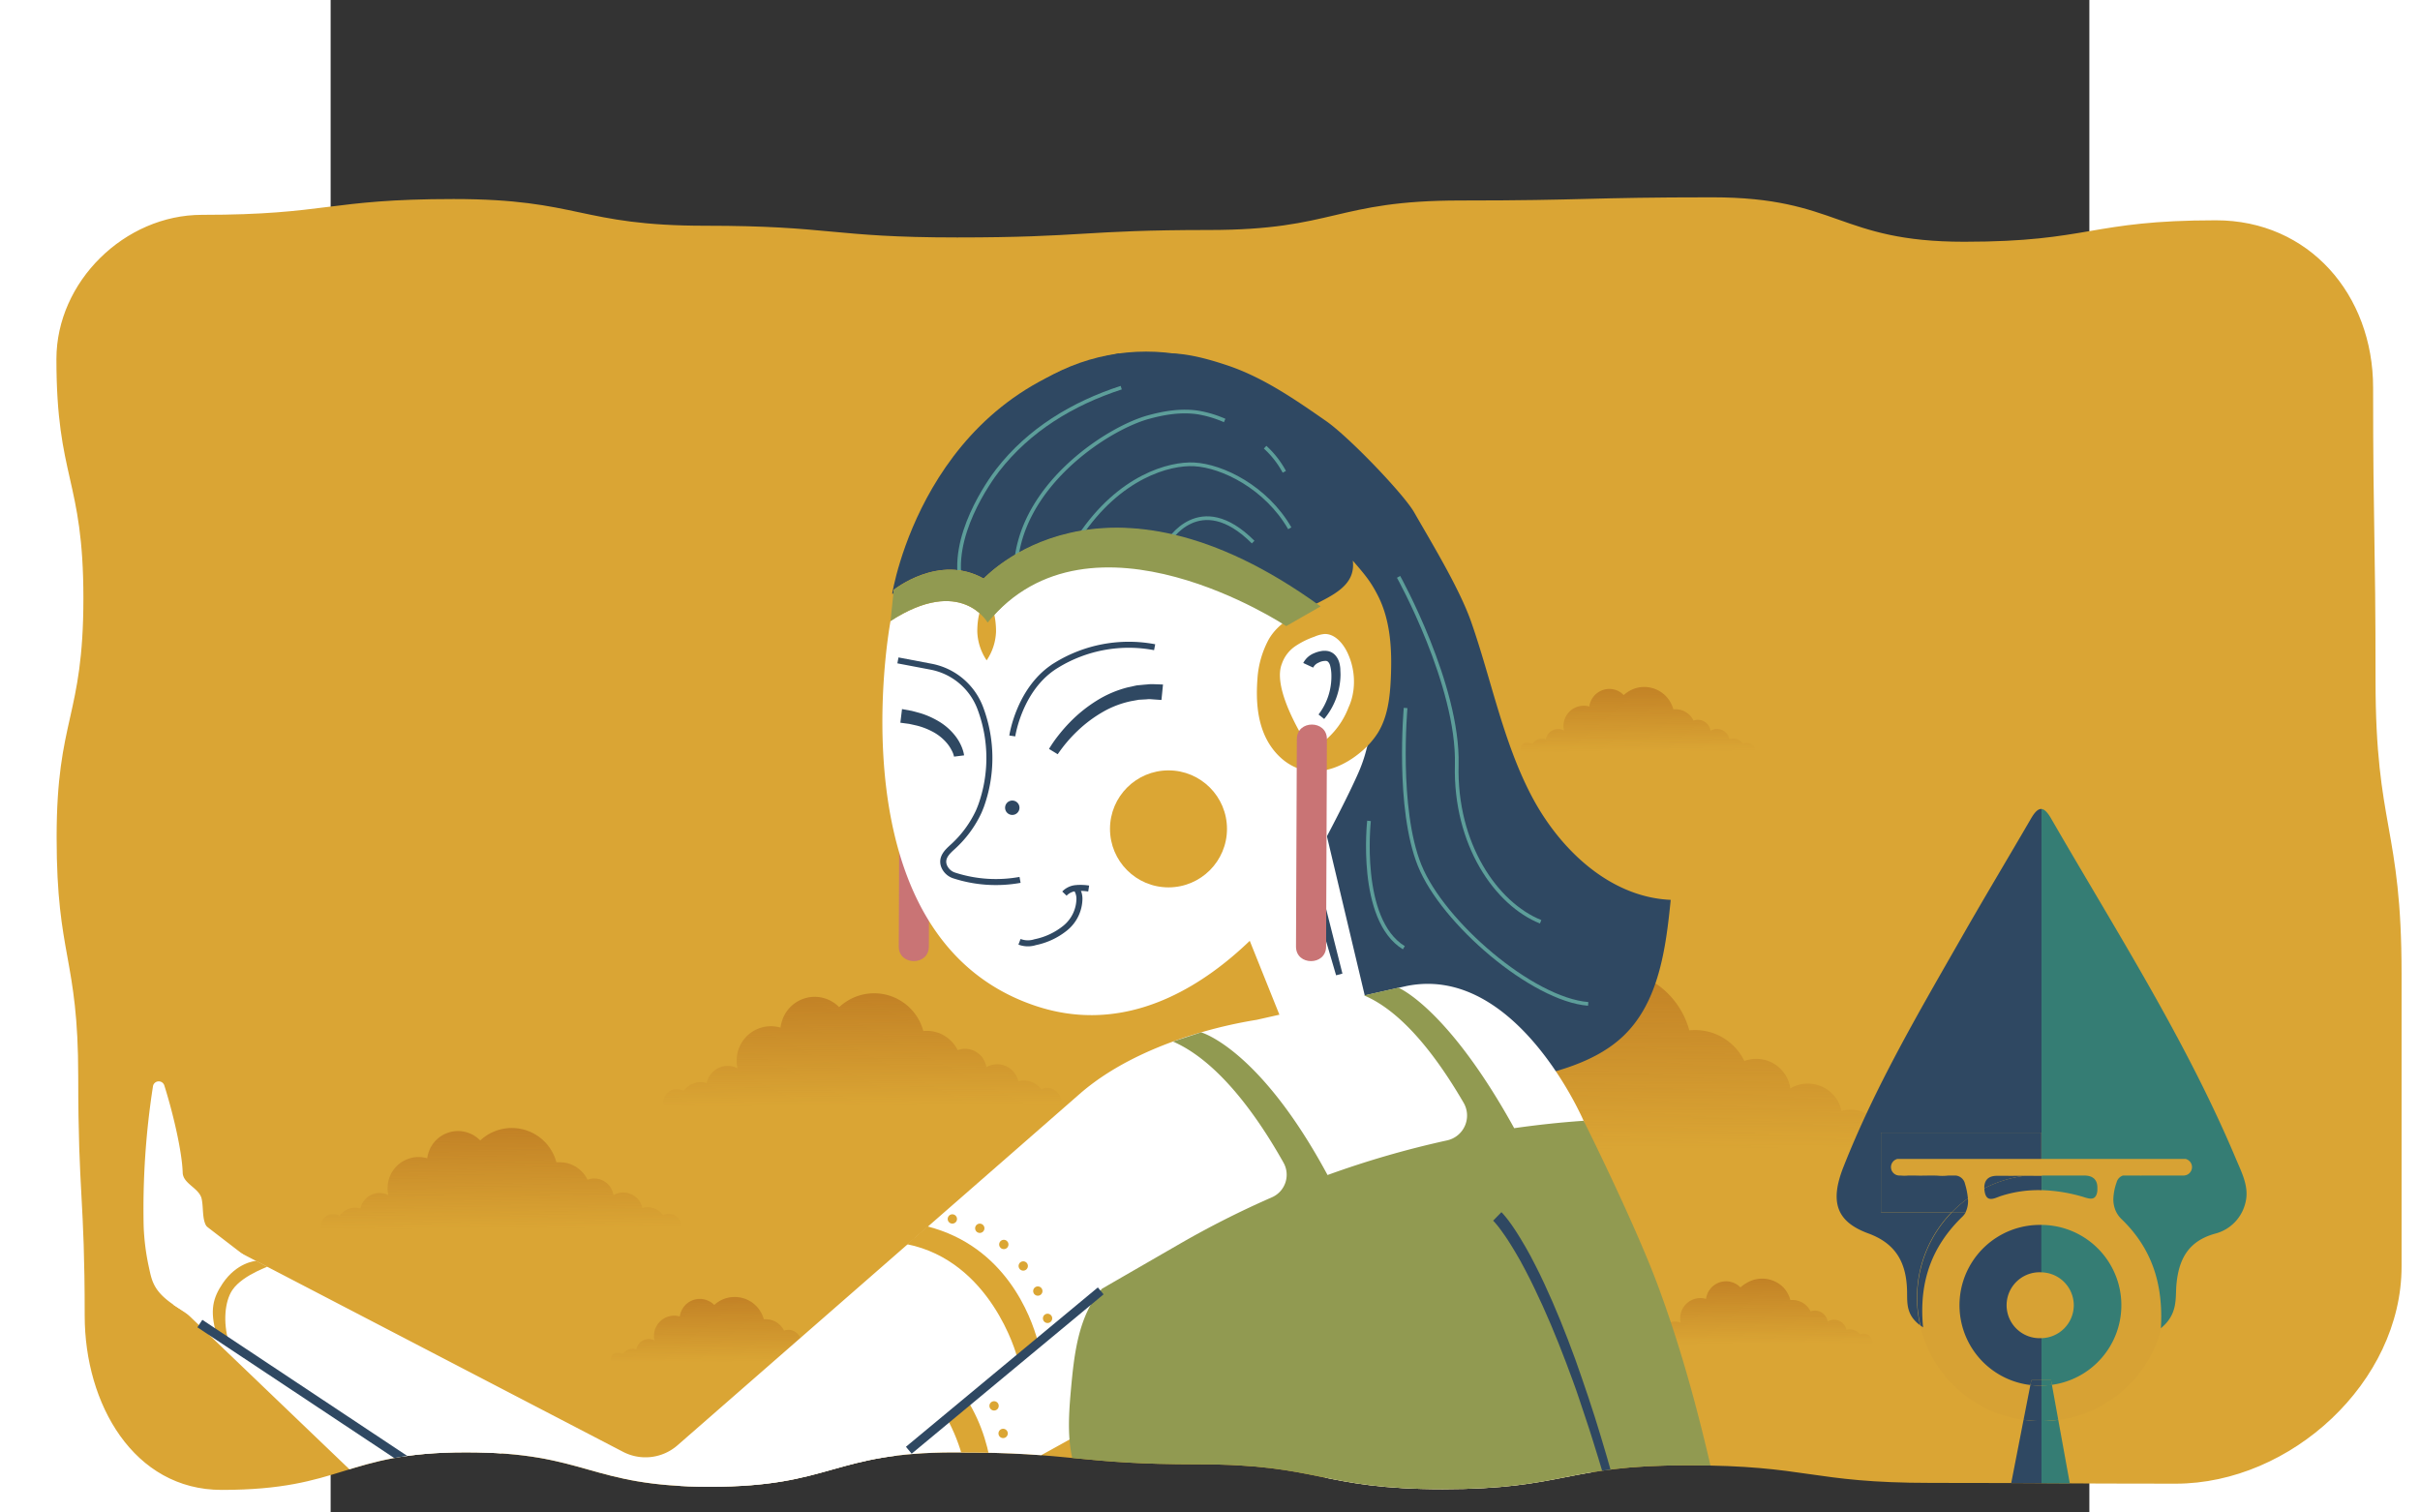 <svg id="Layer_1" data-name="Layer 1" xmlns="http://www.w3.org/2000/svg" xmlns:xlink="http://www.w3.org/1999/xlink" width="400" height="250" viewBox="140 10 500 430"><rect x="140" y="10" width="500" height="430" fill="#333333" stroke="none"/><defs><style>.s2d-b2d3-3_1,.s2d-b2d3-3_14,.s2d-b2d3-3_15,.s2d-b2d3-3_17,.s2d-b2d3-3_18,.s2d-b2d3-3_20,.s2d-b2d3-3_21,.s2d-b2d3-3_23,.s2d-b2d3-3_24,.s2d-b2d3-3_27{fill:none;}.s2d-b2d3-3_2{fill:#357d74;}.s2d-b2d3-3_3{fill:#daa534;}.s2d-b2d3-3_4{clip-path:url(#clip-path);}.s2d-b2d3-3_5{fill:url(#s2d-b2d3-lg3);}.s2d-b2d3-3_6{fill:url(#s2d-b2d3-lg3_2);}.s2d-b2d3-3_7{fill:url(#s2d-b2d3-lg3_3);}.s2d-b2d3-3_8{fill:url(#s2d-b2d3-lg3_4);}.s2d-b2d3-3_9{fill:url(#s2d-b2d3-lg3_5);}.s2d-b2d3-3_10{fill:url(#s2d-b2d3-lg3_6);}.s2d-b2d3-3_11{fill:#c97475;}.s2d-b2d3-3_12{fill:#2f4862;}.s2d-b2d3-3_13{fill:#fff;}.s2d-b2d3-3_14,.s2d-b2d3-3_15,.s2d-b2d3-3_24{stroke:#dba634;stroke-linecap:round;stroke-linejoin:round;stroke-width:2.65px;}.s2d-b2d3-3_15{stroke-dasharray:0 8.26;}.s2d-b2d3-3_16{fill:#dba634;}.s2d-b2d3-3_17,.s2d-b2d3-3_18{stroke:#5d9e9a;}.s2d-b2d3-3_17,.s2d-b2d3-3_18,.s2d-b2d3-3_20,.s2d-b2d3-3_21,.s2d-b2d3-3_23,.s2d-b2d3-3_27{stroke-miterlimit:10;}.s2d-b2d3-3_17{stroke-width:1.05px;}.s2d-b2d3-3_18{stroke-width:1.05px;}.s2d-b2d3-3_19{fill:#919a51;}.s2d-b2d3-3_20,.s2d-b2d3-3_23,.s2d-b2d3-3_27{stroke:#2f4862;}.s2d-b2d3-3_20{stroke-width:1.71px;}.s2d-b2d3-3_21{stroke:#fff;stroke-width:0.96px;}.s2d-b2d3-3_22{fill:#5d9e9a;}.s2d-b2d3-3_23{stroke-width:3.34px;}.s2d-b2d3-3_24{stroke-dasharray:0 8.26;}.s2d-b2d3-3_25{clip-path:url(#clip-path-2);}.s2d-b2d3-3_26{clip-path:url(#clip-path-3);}.s2d-b2d3-3_27{stroke-width:2.55px;}.s2d-b2d3-3_28{fill:#d7a234;}.s2d-b2d3-3_29{font-size:25px;fill:#2f4962;font-family:PermanentMarker-Regular, Permanent Marker;letter-spacing:0.08em;}</style><clipPath id="clip-path"><path class="s2d-b2d3-3_1" d="M664.53,431.81c-34.72,0-34.72-.22-69.43-.22s-34.73-5-69.45-5-34.72,6.79-69.44,6.79-34.72-7.07-69.44-7.07-34.72-3.39-69.44-3.39-34.72,9.76-69.44,9.76-34.73-9.79-69.45-9.79S143.71,433.58,109,433.58c-25,0-38.92-24.44-38.92-49.5,0-34-1.84-34-1.84-68s-6.14-34-6.14-68,7.61-34,7.61-68-7.67-34-7.67-68c0-22,19.4-41,41.36-41,35.78,0,35.78-4.49,71.57-4.49s35.79,7.59,71.57,7.59,35.79,3.33,71.58,3.33,35.78-2.12,71.57-2.12S425.46,67,461.25,67s35.79-.9,71.58-.9,35.79,12.63,71.58,12.63,35.79-6.1,71.58-6.1c26.44,0,44.68,21.14,44.68,47.58,0,41.65.69,41.65.69,83.29s7.4,41.65,7.4,83.3,0,41.65,0,83.29C728.75,402.88,697.31,431.81,664.53,431.81Z"/></clipPath><linearGradient id="s2d-b2d3-lg3" x1="3450.29" y1="354.84" x2="3450.75" y2="276" gradientTransform="matrix(-1, 0, 0, 1, 3949.01, 0)" gradientUnits="userSpaceOnUse"><stop offset="0.23" stop-color="#b66f1e" stop-opacity="0"/><stop offset="1" stop-color="#b66f1e" stop-opacity="0.8"/></linearGradient><linearGradient id="s2d-b2d3-lg3_2" x1="3760.34" y1="369.55" x2="3760.59" y2="325.02" xlink:href="#s2d-b2d3-lg3"/><linearGradient id="s2d-b2d3-lg3_3" x1="3696.02" y1="403.79" x2="3696.18" y2="374.83" xlink:href="#s2d-b2d3-lg3"/><linearGradient id="s2d-b2d3-lg3_4" x1="3657.69" y1="335.64" x2="3657.98" y2="286.44" xlink:href="#s2d-b2d3-lg3"/><linearGradient id="s2d-b2d3-lg3_5" x1="3437.36" y1="230.29" x2="3437.53" y2="201.33" xlink:href="#s2d-b2d3-lg3"/><linearGradient id="s2d-b2d3-lg3_6" x1="3404.13" y1="398.74" x2="3404.29" y2="369.78" xlink:href="#s2d-b2d3-lg3"/><clipPath id="clip-path-2"><path class="s2d-b2d3-3_1" d="M205.12,674.79c52.44-28.1,78-6.39,149.89-33-36.27-13.73-65.48-.92-65.48-.92-6-3.52-7.34-11.62-7.18-18.61s1-14.57-2.88-20.41c-3-4.46-8.05-6.93-12.89-9.2,18.27-5.13,37.81-2.31,56.26,2.12s36.69,10.46,55.63,11.71c17.46,1.16,43.28-1,49.46-13.43,8.91-12.1,14.62-24.48,23.4-37,27.74-39.58,102.23-44.62,102.23-44.62,2.5,6.16,9.14,14.33,9.14,14.33s-26.79-3.4-66.81,16.67S463.67,606.54,428.53,648s-93.19,36-116.89,37.47-34.87,12.4-53.33,36.53-46.44-1.89-46.44-1.89a129.74,129.74,0,0,0-49.5-22.32C184.73,690.12,205.12,674.79,205.12,674.79Z"/></clipPath><clipPath id="clip-path-3"><path class="s2d-b2d3-3_1" d="M597.27,558.05c9,14.63,16.72,30.71,30.09,41.52,20.56,16.6,53,16,73-1.27,7.88-6.83,13.81-15.76,22-22.16A48.2,48.2,0,0,1,755,566.22c-11.48-4.06-24.75-2.79-35.21-9-5.79-3.46-10.09-8.9-15.3-13.19s-12.21-7.53-18.6-5.36c-4.84,1.63-8.19,6-12.42,8.84-7.53,5.13-17.28,5.32-26.38,4.89-6.16-.29-12.37-.8-18.23-2.71-15.79-5.16-26.59-19.52-40.63-28.38-10.63-6.71-25.68-11.8-38.34-9.68,6.77,9.33,3.55,8.09,12.84,14.16C572.94,532.43,590.94,547.76,597.27,558.05Z"/></clipPath></defs><title>6</title><path class="s2d-b2d3-3_3" d="M664.53,431.81c-34.72,0-34.72-.22-69.43-.22s-34.73-5-69.45-5-34.72,6.79-69.44,6.79-34.72-7.07-69.44-7.07-34.72-3.39-69.44-3.39-34.72,9.76-69.44,9.76-34.73-9.79-69.45-9.79S143.71,433.58,109,433.58c-25,0-38.92-24.44-38.92-49.5,0-34-1.84-34-1.84-68s-6.14-34-6.14-68,7.61-34,7.61-68-7.67-34-7.67-68c0-22,19.4-41,41.36-41,35.78,0,35.78-4.49,71.57-4.49s35.79,7.59,71.57,7.59,35.79,3.33,71.58,3.33,35.78-2.12,71.57-2.12S425.46,67,461.25,67s35.79-.9,71.58-.9,35.79,12.63,71.58,12.63,35.79-6.1,71.58-6.1c26.44,0,44.68,21.14,44.68,47.58,0,41.65.69,41.65.69,83.29s7.4,41.65,7.4,83.3,0,41.65,0,83.29C728.75,402.88,697.31,431.81,664.53,431.81Z"/><g class="s2d-b2d3-3_4"><path class="s2d-b2d3-3_5" d="M408.64,332.2h0c.1-.17.21-.34.32-.49l0,0a5,5,0,0,1,.34-.43l.05-.06.36-.38.09-.08c.12-.11.24-.22.37-.32l.12-.09.36-.26.18-.11.35-.2.22-.11.34-.16.27-.1.31-.11.34-.08.27-.07.43-.07.21,0,.66,0a6.39,6.39,0,0,1,2.92.7q.35-.45.72-.87a9.74,9.74,0,0,1,6-3,9.44,9.44,0,0,1,1.2-.07,9.8,9.8,0,0,1,2,.2l.63.15a9.78,9.78,0,0,1,14-6.7,16.45,16.45,0,0,1-.38-2.56c0-.32,0-.66,0-1a15.61,15.61,0,0,1,15.61-15.61,15.32,15.32,0,0,1,4.36.63,15.25,15.25,0,0,1,.6-2.81,15.61,15.61,0,0,1,25.52-6.71l.54.53a23.57,23.57,0,0,1,4.81-3.45,23,23,0,0,1,11.06-2.82,23.21,23.21,0,0,1,17,7.42c.42.46.83.93,1.21,1.42a22.74,22.74,0,0,1,2.09,3.13,23.4,23.4,0,0,1,2.14,5.27c.54-.05,1.08-.08,1.63-.08a15.5,15.5,0,0,1,10.1,3.72,15.71,15.71,0,0,1,3.93,5.07,9.7,9.7,0,0,1,3.38-.61,9.83,9.83,0,0,1,1.81.17,9.68,9.68,0,0,1,4.63,2.25c.22.19.42.39.62.59a9.78,9.78,0,0,1,2.63,5.39,9.78,9.78,0,0,1,14.34,5.6,5.8,5.8,0,0,1,.21.82,9.7,9.7,0,0,1,2.59-.36,9.8,9.8,0,0,1,7.88,4A6.52,6.52,0,1,1,580,341a9.8,9.8,0,0,1-13.43,2.26,9.78,9.78,0,0,1-15.21,2.87,9.79,9.79,0,0,1-16.8,1.13,9.74,9.74,0,0,1-12-2.7,9.8,9.8,0,0,1-9.65,8.13,9.68,9.68,0,0,1-3.53-.67A23.26,23.26,0,0,1,473,346.46a9.72,9.72,0,0,1-10.36,1.1,9.79,9.79,0,0,1-16.8-1.13,9.78,9.78,0,0,1-15.21-2.87,9.77,9.77,0,0,1-13.43-2.26,6.39,6.39,0,0,1-2.92.7,6.51,6.51,0,0,1-5.63-9.8Z"/><path class="s2d-b2d3-3_6" d="M137.79,356.76h0c0-.09.11-.18.17-.27l0,0,.19-.24,0,0,.21-.22.05,0,.2-.18.07-.05c.07-.05.14-.11.21-.15l.1-.06.19-.12.13-.06.19-.09.15,0,.18-.06.19-.05.16,0,.23,0,.12,0,.38,0a3.69,3.69,0,0,1,1.65.4c.13-.17.26-.33.4-.49a5.53,5.53,0,0,1,3.37-1.72,5.41,5.41,0,0,1,1.79.08l.35.08a5.54,5.54,0,0,1,5.42-4.39,5.44,5.44,0,0,1,2.51.61,9.74,9.74,0,0,1-.21-1.45,5.15,5.15,0,0,1,0-.56,8.82,8.82,0,0,1,8.82-8.82,8.64,8.64,0,0,1,2.45.36,9.17,9.17,0,0,1,.35-1.59,8.81,8.81,0,0,1,14.41-3.79l.31.3a13.14,13.14,0,0,1,18.59.65c.24.26.47.53.68.8a13.23,13.23,0,0,1,2.39,4.75c.3,0,.61,0,.92,0a8.78,8.78,0,0,1,5.71,2.1,9,9,0,0,1,2.22,2.87,5.49,5.49,0,0,1,1.91-.35,4.9,4.9,0,0,1,1,.1,5.46,5.46,0,0,1,2.62,1.27l.35.33a5.56,5.56,0,0,1,1.48,3.05,5.46,5.46,0,0,1,2.81-.77,5.52,5.52,0,0,1,5.29,3.93,3.9,3.9,0,0,1,.12.46,5.92,5.92,0,0,1,1.47-.2,5.52,5.52,0,0,1,4.44,2.25,3.68,3.68,0,1,1,1.66,7,3.57,3.57,0,0,1-1.66-.4A5.53,5.53,0,0,1,227,363a5.54,5.54,0,0,1-4.93,3,5.48,5.48,0,0,1-3.66-1.4,5.52,5.52,0,0,1-9.49.64,5.51,5.51,0,0,1-6.77-1.53,5.5,5.5,0,0,1-7.44,4.22,13.14,13.14,0,0,1-20.58-3.12,5.49,5.49,0,0,1-5.85.62,5.54,5.54,0,0,1-9.5-.64,5.46,5.46,0,0,1-3.66,1.4,5.54,5.54,0,0,1-4.93-3,5.53,5.53,0,0,1-7.58-1.28,3.67,3.67,0,0,1-4.83-5.14Z"/><path class="s2d-b2d3-3_7" d="M219.9,395.48h0a1.74,1.74,0,0,1,.11-.18h0a1,1,0,0,1,.13-.16l0,0a.86.86,0,0,1,.13-.14l0,0,.14-.12,0,0,.13-.1.07,0,.13-.07.08,0,.12-.06.1,0,.12,0,.12,0,.1,0a.9.9,0,0,1,.16,0H222a2.41,2.41,0,0,1,1.07.25,2.61,2.61,0,0,1,.27-.31,3.5,3.5,0,0,1,2.19-1.12,3.11,3.11,0,0,1,.43,0,3.55,3.55,0,0,1,.73.08l.23,0a3.59,3.59,0,0,1,3.52-2.85,3.64,3.64,0,0,1,1.64.39,5.76,5.76,0,0,1-.15-.94c0-.12,0-.24,0-.36a5.74,5.74,0,0,1,5.74-5.74,5.68,5.68,0,0,1,1.6.23,5.1,5.1,0,0,1,.22-1,5.73,5.73,0,0,1,9.37-2.46l.2.19a8.65,8.65,0,0,1,1.77-1.27,8.41,8.41,0,0,1,4.06-1,8.52,8.52,0,0,1,6.26,2.73c.15.16.3.34.45.52a8.69,8.69,0,0,1,.76,1.14,8.88,8.88,0,0,1,.79,1.94,5.88,5.88,0,0,1,.6,0,5.72,5.72,0,0,1,3.71,1.37,5.82,5.82,0,0,1,1.44,1.86,3.66,3.66,0,0,1,1.91-.16,3.53,3.53,0,0,1,1.7.83c.08.06.15.14.23.21a3.59,3.59,0,0,1,1,2,3.66,3.66,0,0,1,1.83-.5,3.6,3.6,0,0,1,3.44,2.56c0,.1.06.2.08.3A3.69,3.69,0,0,1,280,393a3.59,3.59,0,0,1,2.89,1.46,2.45,2.45,0,0,1,1.08-.25,2.39,2.39,0,0,1,0,4.78,2.45,2.45,0,0,1-1.08-.25,3.59,3.59,0,0,1-2.89,1.46,3.65,3.65,0,0,1-2-.63,3.59,3.59,0,0,1-5.59,1.05,3.6,3.6,0,0,1-6.17.42,3.58,3.58,0,0,1-4.4-1,3.59,3.59,0,0,1-3.54,3,3.75,3.75,0,0,1-1.3-.24,8.54,8.54,0,0,1-13.38-2,3.56,3.56,0,0,1-2.23.78,3.67,3.67,0,0,1-1.58-.37,3.59,3.59,0,0,1-6.17-.42,3.54,3.54,0,0,1-2.38.91,3.61,3.61,0,0,1-3.21-2,3.6,3.6,0,0,1-4.93-.83,2.39,2.39,0,0,1-3.47-2.14A2.32,2.32,0,0,1,219.9,395.48Z"/><path class="s2d-b2d3-3_8" d="M235.1,321.51h0l.2-.3,0,0,.21-.27,0,0,.22-.24a.12.12,0,0,0,.05-.05l.23-.2.08-.05.23-.17.11-.06.21-.13.14-.07.21-.1.17-.06.2-.07.21-.05.17,0,.26,0,.14,0a2.75,2.75,0,0,1,.41,0,4,4,0,0,1,1.82.43,5.85,5.85,0,0,1,.45-.54,6.14,6.14,0,0,1,3.72-1.9,6.28,6.28,0,0,1,.75,0,6.08,6.08,0,0,1,1.22.12l.39.1a6.13,6.13,0,0,1,6-4.86,6,6,0,0,1,2.78.68,10.46,10.46,0,0,1-.24-1.6c0-.2,0-.41,0-.62a9.73,9.73,0,0,1,12.46-9.35,9.24,9.24,0,0,1,.38-1.75A9.73,9.73,0,0,1,284.23,296l.34.33a15,15,0,0,1,3-2.16A14.48,14.48,0,0,1,305.11,297c.26.29.52.58.76.89a14.92,14.92,0,0,1,1.3,1.94,14.62,14.62,0,0,1,1.33,3.3,8.71,8.71,0,0,1,1-.05,9.68,9.68,0,0,1,6.31,2.32,9.83,9.83,0,0,1,2.45,3.16,6.17,6.17,0,0,1,2.11-.38,6,6,0,0,1,1.13.11,6.12,6.12,0,0,1,2.89,1.4l.39.37a6.17,6.17,0,0,1,1.64,3.37,6,6,0,0,1,3.1-.85,6.11,6.11,0,0,1,5.85,4.34c.05.17.09.34.13.51a6.21,6.21,0,0,1,1.62-.22,6.11,6.11,0,0,1,4.91,2.48,4.14,4.14,0,0,1,1.83-.43,4.07,4.07,0,0,1,0,8.13,4.14,4.14,0,0,1-1.83-.43,6.11,6.11,0,0,1-8.38,1.4,6.1,6.1,0,0,1-9.49,1.8,6.11,6.11,0,0,1-10.49.7,6,6,0,0,1-2.68.63,6.13,6.13,0,0,1-4.79-2.31,6.11,6.11,0,0,1-8.22,4.66,14.52,14.52,0,0,1-22.74-3.46,6.07,6.07,0,0,1-6.47.69,6.11,6.11,0,0,1-10.49-.71,6,6,0,0,1-4.05,1.55,6.12,6.12,0,0,1-5.44-3.34,6.1,6.1,0,0,1-8.38-1.41,4,4,0,0,1-1.82.44,4.07,4.07,0,0,1-4.07-4.07A4,4,0,0,1,235.1,321.51Z"/><path class="s2d-b2d3-3_9" d="M478.56,222h0a1.88,1.88,0,0,1,.12-.18v0l.12-.15,0,0,.13-.13,0,0,.14-.12.05,0,.13-.09.06,0,.13-.08.08,0,.13-.06.1,0,.11,0,.12,0,.11,0,.15,0h.32a2.45,2.45,0,0,1,1.08.25,3.88,3.88,0,0,1,.26-.31,3.52,3.52,0,0,1,2.19-1.12,3.15,3.15,0,0,1,.44,0,3.38,3.38,0,0,1,.72.08l.23.05a3.59,3.59,0,0,1,5.16-2.46,5.75,5.75,0,0,1-.14-.94c0-.12,0-.24,0-.36a5.74,5.74,0,0,1,5.74-5.74,5.63,5.63,0,0,1,1.6.23,5.89,5.89,0,0,1,.22-1,5.75,5.75,0,0,1,5.47-4,5.67,5.67,0,0,1,3.9,1.55,1.8,1.8,0,0,1,.2.19,8.93,8.93,0,0,1,1.77-1.27,8.55,8.55,0,0,1,10.32,1.69c.16.17.31.35.45.53a8.69,8.69,0,0,1,.76,1.14,8.41,8.41,0,0,1,.79,1.94l.6,0a5.65,5.65,0,0,1,3.71,1.37,5.58,5.58,0,0,1,1.44,1.86,3.7,3.7,0,0,1,1.25-.23,3.6,3.6,0,0,1,.66.07,3.56,3.56,0,0,1,1.7.82l.23.22a3.61,3.61,0,0,1,1,2,3.59,3.59,0,0,1,5.27,2.06c0,.1,0,.2.07.3a3.75,3.75,0,0,1,1-.13,3.59,3.59,0,0,1,2.9,1.46,2.39,2.39,0,1,1,0,4.28,3.6,3.6,0,0,1-4.94.82,3.58,3.58,0,0,1-5.58,1.06,3.6,3.6,0,0,1-3.21,2,3.59,3.59,0,0,0-4.55-1.19,3.58,3.58,0,0,1-2.81-1.36,3.6,3.6,0,0,1-3.55,3,3.49,3.49,0,0,1-1.29-.25,8.54,8.54,0,0,1-13.39-2A3.53,3.53,0,0,1,500,228a3.6,3.6,0,0,0-4.55,1.18,3.6,3.6,0,0,1-3.21-2,3.58,3.58,0,0,1-5.58-1,3.6,3.6,0,0,1-4.93-.83,2.45,2.45,0,0,1-1.08.25,2.39,2.39,0,0,1-2.06-3.6Z"/><path class="s2d-b2d3-3_10" d="M511.79,390.43h0a1.74,1.74,0,0,1,.11-.18h0a1,1,0,0,1,.13-.16l0,0a.86.86,0,0,1,.13-.14l0,0,.14-.12,0,0,.14-.1.06,0,.13-.07.08,0,.12-.06.1,0,.12,0,.12,0,.1,0,.16,0h.32a2.26,2.26,0,0,1,1.07.26,2.08,2.08,0,0,1,.27-.32,3.52,3.52,0,0,1,2.19-1.12,3.15,3.15,0,0,1,.44,0,3.53,3.53,0,0,1,.72.08l.23.05a3.61,3.61,0,0,1,5.16-2.46,7.09,7.09,0,0,1-.15-.94c0-.12,0-.24,0-.36a5.74,5.74,0,0,1,5.74-5.74,6.06,6.06,0,0,1,1.6.23,5.1,5.1,0,0,1,.22-1,5.73,5.73,0,0,1,9.37-2.46l.2.19a8.93,8.93,0,0,1,1.77-1.27A8.53,8.53,0,0,1,553,376c.16.16.3.34.45.52a8.69,8.69,0,0,1,.76,1.14,8.41,8.41,0,0,1,.79,1.94l.6,0a5.7,5.7,0,0,1,3.71,1.37,5.82,5.82,0,0,1,1.44,1.86,3.66,3.66,0,0,1,1.91-.16,3.53,3.53,0,0,1,1.7.83l.23.21a3.59,3.59,0,0,1,1,2,3.66,3.66,0,0,1,1.83-.5,3.59,3.59,0,0,1,3.44,2.56c0,.1.06.2.08.3a3.69,3.69,0,0,1,1-.13,3.59,3.59,0,0,1,2.89,1.46,2.45,2.45,0,0,1,1.08-.25,2.39,2.39,0,1,1,0,4.78,2.45,2.45,0,0,1-1.08-.25,11.51,11.51,0,0,0-8.13,2.79,3.62,3.62,0,0,1-2.39-.91,3.6,3.6,0,0,1-6.17.42,3.58,3.58,0,0,1-4.4-1,3.59,3.59,0,0,1-3.54,3,3.75,3.75,0,0,1-1.3-.24,8.54,8.54,0,0,1-13.38-2,3.53,3.53,0,0,1-2.23.78,3.67,3.67,0,0,1-1.58-.37,3.59,3.59,0,0,1-6.17-.42,3.54,3.54,0,0,1-2.38.91,3.61,3.61,0,0,1-3.21-2,3.6,3.6,0,0,1-4.93-.83,2.38,2.38,0,0,1-1.07.26,2.41,2.41,0,0,1-2.4-2.4A2.32,2.32,0,0,1,511.79,390.43Z"/><path class="s2d-b2d3-3_11" d="M301.75,220.12l-.23,59c0,5.5,8.53,5.51,8.55,0l.24-59c0-5.5-8.54-5.51-8.56,0Z"/><path class="s2d-b2d3-3_12" d="M395.06,113.92c10.15,3.43,19.1,9.63,27.9,15.75,6.66,4.63,22.19,20.9,25.09,26,5,8.73,12.88,21.66,16.2,31.13,5.73,16.38,9,33.76,17,49.17s22.38,29.12,39.73,29.86c-1.39,13.88-3.36,29-13.42,38.66-4.53,4.34-10.32,7.14-16.27,9.13a76.34,76.34,0,0,1-38.95,2.48,23.29,23.29,0,0,1-17-10.91c-10.46-14.28-15.42-31.74-20.14-48.8-1.83-6.65-3.67-13.35-4.09-20.24-.61-10,1.84-20,2.68-30,2.18-25.72-6.3-51.42-19.12-73.83a64.71,64.71,0,0,0-8.95-12.58c-2.86-3-8.83-5.35-10.54-8.94C381.12,109.61,389.33,112,395.06,113.92Z"/><path class="s2d-b2d3-3_13" d="M104,358.1l106.19,81.68a13.83,13.83,0,0,0,15.57.89c26.62-16,110.86-66.73,130-78.27,11.77-7.11,26.08-10,37.16-11.23h0a130.65,130.65,0,0,1,16.14-.75l43.53-2c31.94-.89,43,46.59,43,46.59l2,24c3,5.8,1.11,13.19-3,18.33s-9.87,8.51-15.54,11.76c-10.73,6.15-21.69,12.39-33.81,14.82-11.09,2.23-22.57,1.14-33.77-.49-13.71-2,27.84-49.06,14.45-52.66-9.47-2.54-12.51,3-15.29-6.37-2-6.68-62,20.69-59.21,14.3l.11-.25-119.35,66a27.22,27.22,0,0,1-32-4.18L91.53,376.16Z"/><line class="s2d-b2d3-3_14" x1="311.67" y1="392.43" x2="311.67" y2="392.43"/><path class="s2d-b2d3-3_15" d="M318.75,396.64c9.53,7.52,12.35,18.9,13.19,24.94"/><line class="s2d-b2d3-3_14" x1="332.29" y1="425.69" x2="332.29" y2="425.69"/><path class="s2d-b2d3-3_16" d="M321.53,434.71c0-1-1.72-28.32-23.95-37.92l6.71-3.75c20.58,10.13,23.52,31.25,23.92,38.26"/><circle class="s2d-b2d3-3_12" cx="371.84" cy="166.86" r="56.91" transform="translate(-9.08 311.81) rotate(-45)"/><path class="s2d-b2d3-3_13" d="M104.27,360.93l118.85,61.82a13.83,13.83,0,0,0,15.49-1.85c23.4-20.43,97.46-85.12,114.26-99.83,10.34-9.06,23.91-14.46,34.61-17.57h0a130.09,130.09,0,0,1,15.77-3.56l42.5-9.59c31.29-6.48,50.48,38.33,50.48,38.33l6.14,23.3c4,5.18,3.4,12.79.31,18.55s-8.23,10.12-13.25,14.31c-9.48,7.93-19.18,16-30.68,20.51-10.53,4.14-22,5.08-33.33,5.44a353.29,353.29,0,0,1-41.54-1.15c-9.77-.85-21.07-3.14-25.45-11.91-3.12-6.24-1.58-13.68,0-20.47l.06-.25L252.57,462.86a27.2,27.2,0,0,1-32.23,1.49L95.2,380.89Z"/><path class="s2d-b2d3-3_13" d="M105.89,359.79c-2.72-1.65-1.89-5.8-2.55-8.92s-5.3-4.28-5.4-7.47c-.18-6-2.72-16.89-5.23-24.82a1.66,1.66,0,0,0-3.22.25,226.53,226.53,0,0,0-2.65,39.74,65.49,65.49,0,0,0,1.52,11.83c.93,4.32,1.46,7.53,9.88,12.34"/><path class="s2d-b2d3-3_13" d="M314.48,152.71l-15.3,33.83s-17,89.75,41.05,109.37c45.19,15.27,78.28-39.32,78.28-39.32s9.46-17.27,13.7-26.94a42.18,42.18,0,0,0,2.18-6.26l3.91-14.79-1.15-15.28-11.56-8-12.38-6.37-21.12-15.16Z"/><path class="s2d-b2d3-3_12" d="M299.65,178.78s9.1-57.56,64.47-68.3L401.51,151s11.6,17.6,11.6,18.88-9.25,6.37-9.25,6.37l-22-8.29L352,161.28,334.5,173.44l-8.08,7.89Z"/><path class="s2d-b2d3-3_17" d="M405.67,137.14a26.12,26.12,0,0,1,5.46,7"/><path class="s2d-b2d3-3_17" d="M334.71,173c0-24.22,25.83-41.12,37.75-44.4,4.67-1.29,9.58-2.07,14.37-1.29a32,32,0,0,1,7.34,2.24"/><path class="s2d-b2d3-3_18" d="M352.84,162.58c11.42-17.15,25.69-20.94,32.67-20.56,8,.43,20.45,6.51,27.17,18.17"/><path class="s2d-b2d3-3_17" d="M319.41,176.87c-3.82-14,8.1-30.44,10.2-33.15,8.91-11.5,21.31-19,35.15-23.51"/><polygon class="s2d-b2d3-3_13" points="397.8 268.75 414.95 311.48 435.21 298.12 421.8 241.69 397.8 268.75"/><path class="s2d-b2d3-3_19" d="M350.46,405.12c.92-10.16,2.09-21.08,8.84-28.74l22.18-12.8a265.51,265.51,0,0,1,26.09-13.17,7,7,0,0,0,3.33-9.86c-7.09-12.63-18.24-28.71-31.43-34.44l8-2.61S404,308,423.42,344.06a267.49,267.49,0,0,1,34-9.85,7.23,7.23,0,0,0,4.69-10.68C454.85,311.05,445,297.73,433.8,293l9.75-2.2s14,5.65,32.93,39.94c6.55-.93,13.13-1.65,19.75-2.1h0c5,10,15.73,32.42,21,46.57,21.12,56.61,23.28,113.38,39.16,141.88L443.69,567.94l.57-1.89a74.09,74.09,0,0,0-12.53-67.87,166.92,166.92,0,0,0-11.54-12.89c-16.47-16.7-36.35-29.53-55.47-43.11-3.82-2.71-7.7-5.54-10.35-9.4C349,424.94,349.61,414.6,350.46,405.12Z"/><path class="s2d-b2d3-3_20" d="M336,260.15a38.42,38.42,0,0,1-18.62-1.22,4.63,4.63,0,0,1-3-2.75c-.85-2.35.91-4,2.42-5.37a31.36,31.36,0,0,0,7.42-10c.24-.54.46-1.1.68-1.67a40.23,40.23,0,0,0-.1-27.54h0a18.69,18.69,0,0,0-14.1-12.06l-9.42-1.79"/><path class="s2d-b2d3-3_12" d="M344.23,222.92a36.57,36.57,0,0,1,2.79-4,45.22,45.22,0,0,1,3.17-3.61,40.35,40.35,0,0,1,7.54-6.08,30.91,30.91,0,0,1,9-3.84l2.43-.53,2.49-.24c.41,0,.83-.09,1.24-.1l1.25,0,2.5.09L376.2,209l-2.14-.15-1.07-.08c-.36,0-.72,0-1.07.05l-2.15.12-2.11.38a27.13,27.13,0,0,0-8.1,3.07,37.33,37.33,0,0,0-7.09,5.28,40.37,40.37,0,0,0-5.76,6.76Z"/><path class="s2d-b2d3-3_12" d="M302.44,211.59l2.77.51c.92.24,1.84.48,2.75.75a24,24,0,0,1,5.23,2.42,16.88,16.88,0,0,1,4.38,3.93,13.54,13.54,0,0,1,1.57,2.55,11.35,11.35,0,0,1,.56,1.4,8.72,8.72,0,0,1,.39,1.6l-2.86.36a7.84,7.84,0,0,0-.3-1,8.21,8.21,0,0,0-.49-1,10,10,0,0,0-1.32-1.93,13.54,13.54,0,0,0-3.68-3,20.18,20.18,0,0,0-4.53-1.83c-.81-.2-1.63-.37-2.44-.55l-2.5-.33Z"/><circle class="s2d-b2d3-3_16" cx="378.2" cy="245.65" r="16.63"/><path class="s2d-b2d3-3_21" d="M401.11,200.58s13.81-17.52,26.54-9.61-4,29.82-9.14,34"/><path class="s2d-b2d3-3_22" d="M597.27,558.05c9,14.63,16.72,30.71,30.09,41.52,20.56,16.6,53,16,73-1.27,7.88-6.83,13.81-15.76,22-22.16A48.2,48.2,0,0,1,755,566.22c-11.48-4.06-24.75-2.79-35.21-9-5.79-3.46-10.09-8.9-15.3-13.19s-12.21-7.53-18.6-5.36c-4.84,1.63-8.19,6-12.42,8.84-7.53,5.13-17.28,5.32-26.38,4.89-6.16-.29-12.37-.8-18.23-2.71-15.79-5.16-26.59-19.52-40.63-28.38-10.63-6.71-25.68-11.8-38.34-9.68,6.77,9.33,3.55,8.09,12.84,14.16C572.94,532.43,590.94,547.76,597.27,558.05Z"/><path class="s2d-b2d3-3_16" d="M400.13,181.26s-44-30.12-73.35,5.72c0,0-7.52-13.44-27.6-.44l.9-8.84s12.83-10.4,25.58-3.21c0,0,29.25-31.07,79.07-1.65Z"/><path class="s2d-b2d3-3_12" d="M451.33,556c.86,26.54-47.39,72.21-76.67,95.76S243.53,759.25,225.33,781.68s-8.63,43-6.55,51.78S243,845.21,243,845.21c32.24,3.78,135-4,180.62-8.11,71.19-6.45,129.05,5,129.05,5s-38.36-73.44-31-116.2c1.2-7,24.79-19.91,24.79-19.91,43.49-18.47,60.82-57,60.82-57,15.58-34.5-17.69-86.51-17.69-86.51l-33.2-45.37Z"/><path class="s2d-b2d3-3_22" d="M205.12,674.79c52.44-28.1,78-6.39,149.89-33-36.27-13.73-65.48-.92-65.48-.92-6-3.52-7.34-11.62-7.18-18.61s1-14.57-2.88-20.41c-3-4.46-8.05-6.93-12.89-9.2,18.27-5.13,37.81-2.31,56.26,2.12s36.69,10.46,55.63,11.71c17.46,1.16,41.82.07,49.46-13.43,8.91-12.1,14.62-24.48,23.4-37,27.74-39.58,102.23-44.62,102.23-44.62,2.5,6.16,9.14,14.33,9.14,14.33s-26.79-3.4-66.81,16.67S463.67,606.54,428.53,648s-93.19,36-116.89,37.47-34.87,12.4-53.33,36.53-46.44-1.89-46.44-1.89a129.74,129.74,0,0,0-49.5-22.32C184.73,690.12,205.12,674.79,205.12,674.79Z"/><line class="s2d-b2d3-3_23" x1="562.7" y1="525.75" x2="553.56" y2="511.42"/><path class="s2d-b2d3-3_16" d="M447.33,550l-.19,2.06c.06-.27,8.46-29.58,68.74-43.19.19,0,22.8-5,35-4.12L548.62,498c-14,.86-24.91,2.33-44.29,8.24-35.68,10.88-52.18,29.45-56.76,38.5"/><polygon class="s2d-b2d3-3_12" points="421.07 260.72 427.65 286.79 425.85 287.28 418.29 261.48 421.07 260.72"/><path class="s2d-b2d3-3_1" d="M421.45,254.4c5.29-4.87,12.23-7.47,19-9.82,4.57-1.59,9.25-3.14,14.09-3.24,7.81-.16,15.44,3.62,20.65,9.44A37.15,37.15,0,0,1,484,272.06c.53,5.7-.1,11.66-2.89,16.66-4.92,8.83-15.27,12.86-24.8,16.23-2.41.85-5,1.71-7.46,1"/><line class="s2d-b2d3-3_14" x1="316.75" y1="356.55" x2="316.75" y2="356.55"/><path class="s2d-b2d3-3_24" d="M324.55,359.2c10.88,5.38,16,15.92,18.08,21.66"/><line class="s2d-b2d3-3_14" x1="343.82" y1="384.81" x2="343.82" y2="384.81"/><path class="s2d-b2d3-3_16" d="M335.17,395.86c-.2-1-7.56-27.34-31.3-32.13l5.79-5.06c22.23,5.65,29.48,25.7,31.33,32.48"/><path class="s2d-b2d3-3_16" d="M107.48,389.08l3.51,2.34c-1.59-5.54-1.11-11.41,1.06-14.65,3.12-4.66,11.94-7.16,9.82-6.7l-3-1.6c-.31,0-5.56.46-9.57,6.41C106.53,379,105.61,382.54,107.48,389.08Z"/><g class="s2d-b2d3-3_25"><path class="s2d-b2d3-3_13" d="M550.28,533.12a.22.22,0,0,1,0-.44.22.22,0,1,1,0,.44Z"/><path class="s2d-b2d3-3_13" d="M529.28,534.21a.66.66,0,0,1-.67-.66.67.67,0,1,1,1.34,0A.66.66,0,0,1,529.28,534.21Z"/><circle class="s2d-b2d3-3_13" cx="508.41" cy="535.91" r="1.11"/><circle class="s2d-b2d3-3_13" cx="488.24" cy="541.67" r="1.45"/></g><g class="s2d-b2d3-3_26"><path class="s2d-b2d3-3_13" d="M741.23,536.78a.22.22,0,0,1-.22-.22.23.23,0,1,1,.22.22Z"/><circle class="s2d-b2d3-3_13" cx="720.17" cy="541.67" r="0.71"/><path class="s2d-b2d3-3_13" d="M600.07,542.79a.81.81,0,1,1,.8-.81A.81.81,0,0,1,600.07,542.79Z"/></g><polygon class="s2d-b2d3-3_12" points="511.44 454.05 514.93 471.22 512.82 471.7 508.2 454.86 511.44 454.05"/><path class="s2d-b2d3-3_12" d="M472.85,354.62c.25.24.41.43.59.63s.35.39.5.59c.32.4.66.79.94,1.19.61.8,1.18,1.61,1.72,2.44s1.08,1.65,1.58,2.49,1,1.67,1.5,2.52l1.43,2.56,1.34,2.59c.92,1.72,1.72,3.49,2.56,5.24,3.27,7,6.15,14.22,8.8,21.48,1.3,3.64,2.55,7.29,3.78,10.95s2.39,7.34,3.49,11,2.21,7.39,3.24,11.11l3,11.16-2.09.56-3.17-11.08c-1.07-3.69-2.25-7.35-3.37-11s-2.41-7.29-3.6-10.94-2.56-7.23-3.9-10.82c-2.72-7.17-5.66-14.25-9-21.13-.85-1.71-1.65-3.44-2.57-5.11l-1.35-2.52-1.42-2.46c-.47-.83-1-1.63-1.48-2.42s-1-1.6-1.54-2.36-1.07-1.54-1.64-2.27c-.27-.38-.57-.71-.86-1.06-.14-.18-.29-.35-.43-.5l-.4-.43Z"/><path class="s2d-b2d3-3_18" d="M378.05,164.12s8.92-15.3,24.22,0"/><line class="s2d-b2d3-3_27" x1="304.37" y1="422.3" x2="358.93" y2="377"/><path class="s2d-b2d3-3_27" d="M102.82,386.29,214.41,460.4s17.52,17.51,47.24-4.9l29.72-22.41"/><path class="s2d-b2d3-3_20" d="M333.79,219.23s2-13.74,12.56-20.12A39.33,39.33,0,0,1,374.26,194"/><circle class="s2d-b2d3-3_12" cx="333.79" cy="239.64" r="2.05"/><path class="s2d-b2d3-3_20" d="M335.84,277.75a6.71,6.71,0,0,0,4.47.11,19.87,19.87,0,0,0,8.52-4,10.92,10.92,0,0,0,4.05-8.24,5.2,5.2,0,0,0-1.14-3.38"/><path class="s2d-b2d3-3_20" d="M348.61,264.05a5.18,5.18,0,0,1,3.24-1.56,15,15,0,0,1,3.66.12"/><path class="s2d-b2d3-3_16" d="M406.58,192a27.26,27.26,0,0,0-3.1,11.11c-.38,5.26-.13,10.7,1.91,15.56s6.11,9.09,11.26,10.27c5.7,1.3,11.67-1.31,16.16-5.08a23.24,23.24,0,0,0,4.86-5.42c2.88-4.6,3.5-10.24,3.74-15.67.36-8-.05-16.43-3.75-23.58-1.86-3.58-3.08-5.22-7.06-9.79C432.05,181.34,412.55,181,406.58,192Z"/><path class="s2d-b2d3-3_13" d="M410.44,198.69h0a10,10,0,0,1,3.84-5,23.56,23.56,0,0,1,5.44-2.69,9,9,0,0,1,2.8-.75c2.82-.12,5.15,2.44,6.47,5.12a19.29,19.29,0,0,1,1.77,11h0l-.05.27a16.16,16.16,0,0,1-1.11,4c-.06.15-.13.29-.2.44a22.88,22.88,0,0,1-7.4,10,3.68,3.68,0,0,1-5.37-1C413.56,214.82,408.12,204.49,410.44,198.69Z"/><path class="s2d-b2d3-3_12" d="M420.86,213.13a17.76,17.76,0,0,0,3.65-11.21,11,11,0,0,0-.38-2.78,2.49,2.49,0,0,0-.49-.91,1,1,0,0,0-.59-.33,4.17,4.17,0,0,0-2.2.5,3,3,0,0,0-1.52,1.4l-2.82-1.31a6,6,0,0,1,3.13-2.8,8.41,8.41,0,0,1,1.83-.56,5.37,5.37,0,0,1,2.19,0,3.85,3.85,0,0,1,2.09,1.31,5.33,5.33,0,0,1,1,1.92,8.83,8.83,0,0,1,.3,1.83c0,.57.06,1.15.05,1.72a20,20,0,0,1-4.64,12.49Z"/><path class="s2d-b2d3-3_18" d="M443.61,174s17.11,30.79,16.54,53.43S471.38,267,484,272.06"/><path class="s2d-b2d3-3_18" d="M445.61,211.28s-2.57,28.52,4,44.78,32,38.07,47.91,39.35"/><path class="s2d-b2d3-3_18" d="M435.21,243.38s-3.14,28.08,9.9,36.06"/><path class="s2d-b2d3-3_16" d="M329.17,189.54a15.54,15.54,0,0,1-2.67,8.2,15.58,15.58,0,0,1-2.66-8.2c0-4.54,1.19-8.21,2.66-8.21S329.17,185,329.17,189.54Z"/><path class="s2d-b2d3-3_11" d="M414.69,220.12l-.24,59c0,5.5,8.53,5.51,8.56,0l.23-59c0-5.5-8.53-5.51-8.55,0Z"/><path class="s2d-b2d3-3_19" d="M411.67,188s-55.53-36.86-84.89-1c0,0-7.52-13.44-27.6-.44l.9-8.84s12.83-10.4,25.58-3.21c0,0,33.4-37.35,95.79,7.89Z"/><path class="s2d-b2d3-3_22" d="M574.67,499.81c7.6-.55,15.65,1.13,21.39,6.13,6.88,6,9.5,15.75,16.28,21.86A23,23,0,0,0,635.52,532a23,23,0,0,1,2.6-19.44c-6.19.73-12.71,1.19-18.43-1.28-9.05-3.91-13.85-14.06-22.26-19.21-7.45-4.57-17.12-4.61-25.24-1.39-6.42,2.54-13.15,7.24-17.08,13C560.42,504.87,568.8,500.23,574.67,499.81Z"/><path class="s2d-b2d3-3_28" d="M603.15,381.08a22.93,22.93,0,0,1,23-22.85h.25v-3.61H604.82a5,5,0,0,1-1,1.31c-8.61,8.37-12.39,18.43-11.21,31.42-.27-.17-.52-.35-.76-.53a35.17,35.17,0,0,0,29.4,26.84l1.94-9.92A22.91,22.91,0,0,1,603.15,381.08Z"/><path class="s2d-b2d3-3_28" d="M626.15,371.72a9.37,9.37,0,1,0,0,18.73h.25V371.73Z"/><path class="s2d-b2d3-3_28" d="M613.75,344.28c2.61,0,5.21,0,7.82,0a35.76,35.76,0,0,1,4.66-.31h.17v-4.49H585.5a2.39,2.39,0,0,0,.54,4.72h.25a12.5,12.5,0,0,0,2.29,0h1.85c1.6.08,3.22,0,4.83,0h.44c.6,0,1.2,0,1.8.09a14.45,14.45,0,0,0,2.43-.09H602a3,3,0,0,1,2.64,2.38,20.32,20.32,0,0,1,.82,4.12,34.74,34.74,0,0,1,4.67-2.86C610.07,345.78,611,344.27,613.75,344.28Z"/><path class="s2d-b2d3-3_28" d="M614.87,350c-1.69.55-4.1,2.1-4.64-1.29a6.88,6.88,0,0,1-.09-.89,34.74,34.74,0,0,0-4.67,2.86,7.33,7.33,0,0,1-.65,3.93H626.4v-6.26A34.41,34.41,0,0,0,614.87,350Z"/><path class="s2d-b2d3-3_28" d="M621.57,344.28h4.83V344h-.17A35.76,35.76,0,0,0,621.57,344.28Z"/><path class="s2d-b2d3-3_12" d="M626.23,414a35,35,0,0,1-4.94-.35l-4,20.53h9.12V414Z"/><path class="s2d-b2d3-3_12" d="M626.4,414V403.93h-.25a23.48,23.48,0,0,1-2.92-.19l-1.94,9.92a35,35,0,0,0,4.94.35Z"/><path class="s2d-b2d3-3_12" d="M600.93,354.63H580.74V332H626.4V240c-1-.08-1.95.92-3,2.74-6.4,11-13,22-19.33,33.07-12.3,21.53-24.91,42.9-34,66-3.89,9.88-2,15.49,7,18.82,8.27,3,11,8.76,11.11,16.73.05,3.12-.26,6.49,3.71,9.43a34.77,34.77,0,0,1,9-32.2Z"/><path class="s2d-b2d3-3_12" d="M603.86,355.94a5,5,0,0,0,1-1.31h-3.89a34.77,34.77,0,0,0-9,32.2c.24.18.49.36.76.53C591.47,374.37,595.25,364.31,603.86,355.94Z"/><path class="s2d-b2d3-3_12" d="M605.47,350.7a20.32,20.32,0,0,0-.82-4.12A3,3,0,0,0,602,344.2h-2.08a14.45,14.45,0,0,1-2.43.09c-.6-.06-1.2-.08-1.8-.09h-.44c-1.61,0-3.23.08-4.83,0h-1.85a12.5,12.5,0,0,1-2.29,0H586a2.39,2.39,0,0,1-.54-4.72h40.9V332H580.74v22.59h20.19A35.35,35.35,0,0,1,605.47,350.7Z"/><path class="s2d-b2d3-3_12" d="M605.47,350.7a35.35,35.35,0,0,0-4.54,3.93h3.89A7.33,7.33,0,0,0,605.47,350.7Z"/><path class="s2d-b2d3-3_12" d="M613.75,344.28c-2.71,0-3.68,1.5-3.61,3.56a35.14,35.14,0,0,1,11.43-3.56C619,344.29,616.36,344.29,613.75,344.28Z"/><path class="s2d-b2d3-3_12" d="M621.57,344.28a35.14,35.14,0,0,0-11.43,3.56,6.88,6.88,0,0,0,.09.89c.54,3.39,2.95,1.84,4.64,1.29a34.41,34.41,0,0,1,11.53-1.65v-4.08Z"/><path class="s2d-b2d3-3_12" d="M626.4,402.38V390.44h-.25a9.37,9.37,0,1,1,0-18.73h.25V358.24h-.25a22.84,22.84,0,0,0-2.92,45.52l.27-1.37Z"/><path class="s2d-b2d3-3_12" d="M623.5,402.38l-.27,1.37a23.48,23.48,0,0,0,2.92.19h.25v-1.55Z"/><path class="s2d-b2d3-3_28" d="M635.57,381.08a9.38,9.38,0,0,0-9.17-9.35v18.71A9.39,9.39,0,0,0,635.57,381.08Z"/><path class="s2d-b2d3-3_28" d="M667.32,339.48H626.4v4.81h.12v-.08h12c2.68,0,3.82,1.4,3.78,3.63,0,.23,0,.46,0,.7-.38,3.34-2.7,2.12-4.52,1.62a46.16,46.16,0,0,0-11.35-1.78v9.87a22.84,22.84,0,0,1,3,45.47l1.81,10a35.18,35.18,0,0,0,29.26-26.2l-.13.12c.76-12.75-2.7-22.79-11.15-31a7.69,7.69,0,0,1-1.51-2,8.09,8.09,0,0,1-.84-4.07,15.83,15.83,0,0,1,.93-4.47,2.78,2.78,0,0,1,1.8-1.89h4.53a7.26,7.26,0,0,0,1,0h11.69a2.39,2.39,0,0,0,.54-4.72Z"/><path class="s2d-b2d3-3_2" d="M626.4,414V434.2h8.49l-3.73-20.53A35.67,35.67,0,0,1,626.4,414Z"/><path class="s2d-b2d3-3_2" d="M626.4,403.93V414a35.67,35.67,0,0,0,4.76-.35l-1.81-10A22.14,22.14,0,0,1,626.4,403.93Z"/><path class="s2d-b2d3-3_2" d="M681.69,339.51c-14.32-34.05-34.26-65.08-52.65-96.95-1-1.69-1.83-2.48-2.64-2.56v99.48h40.92a2.39,2.39,0,0,1-.54,4.72H655.09a7.26,7.26,0,0,1-1,0h-4.53a2.78,2.78,0,0,0-1.8,1.89,15.83,15.83,0,0,0-.93,4.47,8.09,8.09,0,0,0,.84,4.07,7.69,7.69,0,0,0,1.51,2c8.45,8.17,11.91,18.21,11.15,31l.13-.12c4.64-3.89,4-8.21,4.26-11.91.6-7.54,3.36-12.82,11.21-14.92a11.89,11.89,0,0,0,8.47-8.88C685.48,347.43,683.31,343.36,681.69,339.51Z"/><path class="s2d-b2d3-3_2" d="M638.53,344.2h-12v.08h-.12v4.08a46.16,46.16,0,0,1,11.35,1.78c1.82.5,4.14,1.72,4.52-1.62,0-.24,0-.47,0-.7C642.35,345.6,641.21,344.2,638.53,344.2Z"/><path class="s2d-b2d3-3_2" d="M635.57,381.08a9.39,9.39,0,0,1-9.17,9.36v11.94h2.71l.24,1.33a22.84,22.84,0,0,0-3-45.47v13.49A9.38,9.38,0,0,1,635.57,381.08Z"/><path class="s2d-b2d3-3_2" d="M629.11,402.38H626.4v1.55a22.14,22.14,0,0,0,3-.22Z"/></g></svg>
